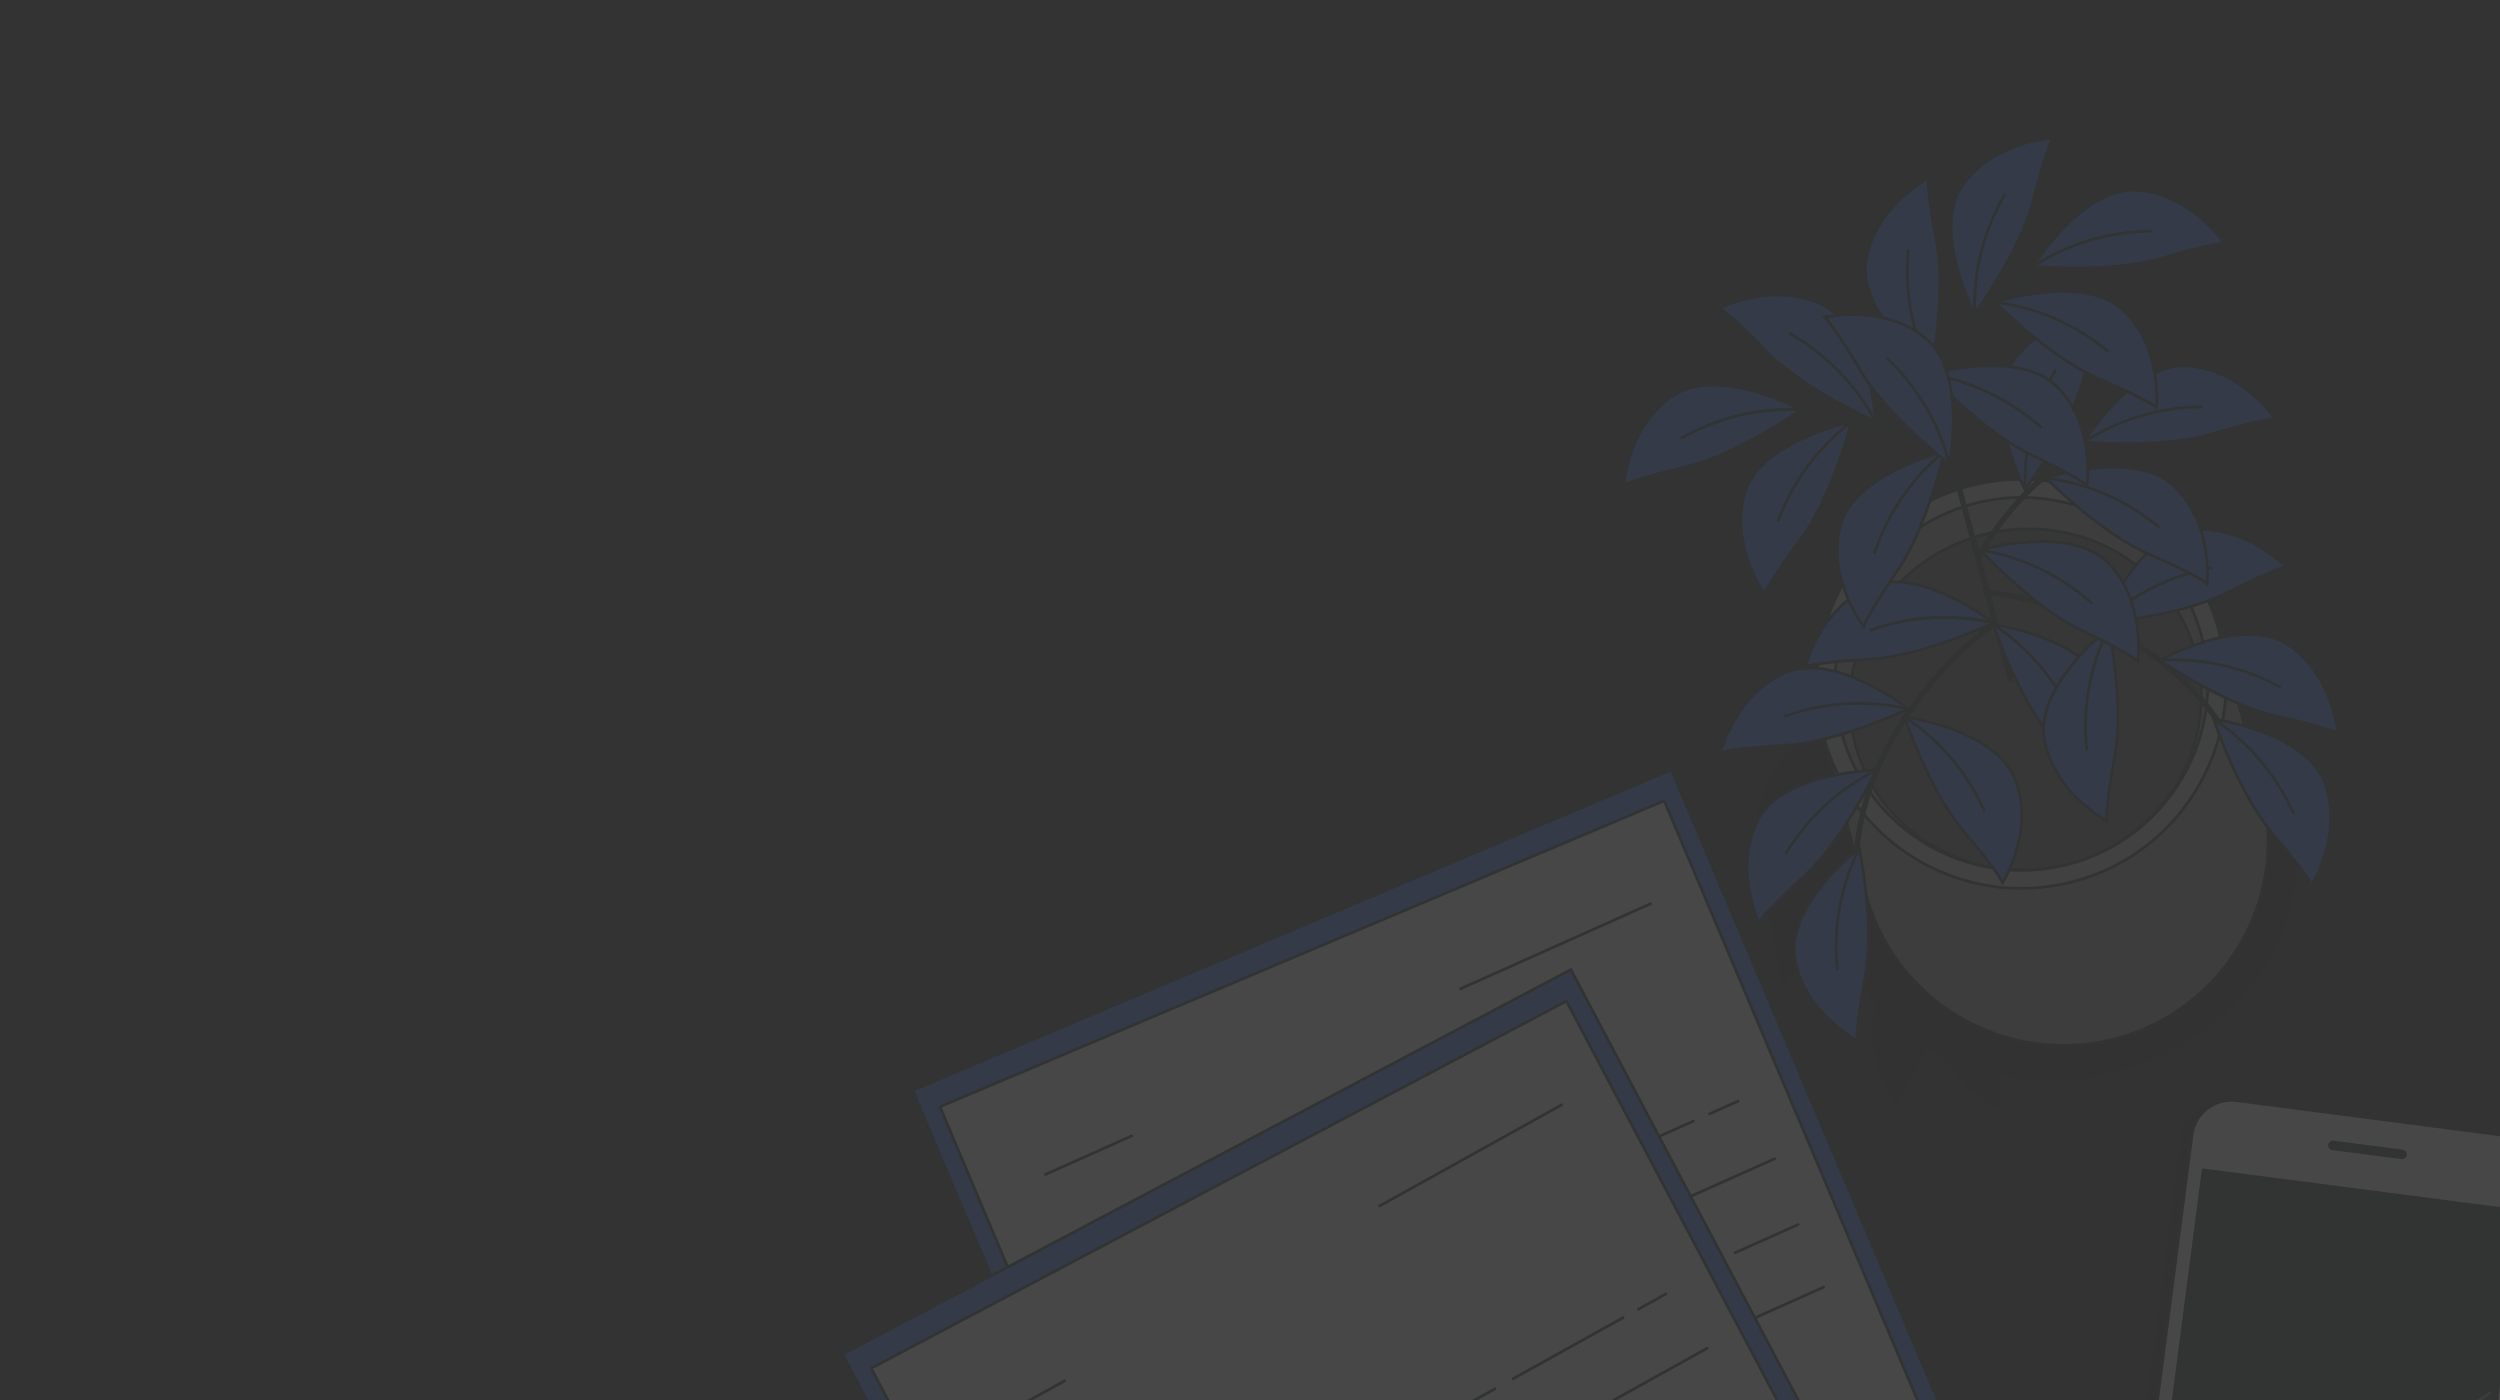 <svg width="100" height="56" viewBox="0 0 100 56" fill="none" xmlns="http://www.w3.org/2000/svg">
<rect x="0" y="0" width="100" height="56" fill="#333333" stroke="none"/>
<g style="mix-blend-mode:luminosity" opacity="0.1" clip-path="url(#clip0_1170_8498)">
<path d="M66.857 30.791L36.508 43.613L54.113 85.282L84.461 72.46L66.857 30.791Z" fill="#407BFF" stroke="#263238" stroke-width="0.112" stroke-miterlimit="10"/>
<path d="M66.568 32.031L37.599 44.27L54.404 84.046L83.373 71.807L66.568 32.031Z" fill="white" stroke="#263238" stroke-width="0.112" stroke-linecap="round" stroke-linejoin="round"/>
<path d="M58.425 39.55L66.023 36.15" stroke="#263238" stroke-width="0.112" stroke-linecap="round" stroke-linejoin="round"/>
<path d="M41.817 46.978L45.266 45.437" stroke="#263238" stroke-width="0.112" stroke-linecap="round" stroke-linejoin="round"/>
<path d="M68.376 44.557L69.524 44.045" stroke="#263238" stroke-width="0.112" stroke-linecap="round" stroke-linejoin="round"/>
<path d="M63.146 46.896L67.74 44.841" stroke="#263238" stroke-width="0.112" stroke-linecap="round" stroke-linejoin="round"/>
<path d="M60.479 48.09L62.39 47.236" stroke="#263238" stroke-width="0.112" stroke-linecap="round" stroke-linejoin="round"/>
<path d="M55.067 50.511L59.629 48.469" stroke="#263238" stroke-width="0.112" stroke-linecap="round" stroke-linejoin="round"/>
<path d="M51.581 52.071L54.265 50.871" stroke="#263238" stroke-width="0.112" stroke-linecap="round" stroke-linejoin="round"/>
<path d="M45.318 54.873L50.732 52.45" stroke="#263238" stroke-width="0.112" stroke-linecap="round" stroke-linejoin="round"/>
<path d="M67.071 48.102L70.983 46.351" stroke="#263238" stroke-width="0.112" stroke-linecap="round" stroke-linejoin="round"/>
<path d="M58.96 51.73L66.176 48.501" stroke="#263238" stroke-width="0.112" stroke-linecap="round" stroke-linejoin="round"/>
<path d="M53.426 54.205L57.656 52.314" stroke="#263238" stroke-width="0.112" stroke-linecap="round" stroke-linejoin="round"/>
<path d="M46.774 57.179L52.653 54.552" stroke="#263238" stroke-width="0.112" stroke-linecap="round" stroke-linejoin="round"/>
<path d="M69.406 50.108L71.918 48.984" stroke="#263238" stroke-width="0.112" stroke-linecap="round" stroke-linejoin="round"/>
<path d="M62.493 53.2L68.617 50.461" stroke="#263238" stroke-width="0.112" stroke-linecap="round" stroke-linejoin="round"/>
<path d="M60.931 53.9L61.916 53.459" stroke="#263238" stroke-width="0.112" stroke-linecap="round" stroke-linejoin="round"/>
<path d="M56.277 55.981L60.235 54.212" stroke="#263238" stroke-width="0.112" stroke-linecap="round" stroke-linejoin="round"/>
<path d="M67.705 53.83L72.944 51.485" stroke="#263238" stroke-width="0.112" stroke-linecap="round" stroke-linejoin="round"/>
<path d="M58.958 57.742L66.765 54.251" stroke="#263238" stroke-width="0.112" stroke-linecap="round" stroke-linejoin="round"/>
<path opacity="0.2" d="M80.485 27.075C77.792 27.797 75.652 29.471 74.43 31.542L74.257 27.497L72.683 29.039C71.993 29.538 71.401 30.16 70.937 30.874C70.142 32.08 70.113 33.828 70.113 33.828L73.073 31.419C73.073 31.419 70.463 35.599 70.712 36.527C70.96 37.456 71.257 39.486 71.257 39.486L73.453 36.96C73.491 37.101 73.515 37.247 73.553 37.39C73.831 38.424 74.335 39.383 75.029 40.199C74.853 40.862 74.834 41.557 74.975 42.229C75.151 42.944 75.459 43.62 75.882 44.224L77.11 41.937C77.264 42.029 77.42 42.114 77.582 42.196L78.664 43.478L80.051 44.474L79.94 43.136L79.744 42.973C81.385 43.335 83.09 43.293 84.712 42.85C89.707 41.512 92.807 36.897 91.641 32.543C90.474 28.189 85.48 25.737 80.485 27.075Z" fill="black"/>
<path d="M85.811 26.025C84.104 25.27 82.191 25.122 80.388 25.605C78.586 26.088 77.003 27.173 75.903 28.68L72.953 29.47L74.602 35.625C74.866 36.678 75.338 37.667 75.988 38.537C76.639 39.406 77.456 40.137 78.391 40.687C79.327 41.237 80.363 41.596 81.439 41.742C82.515 41.888 83.609 41.818 84.657 41.538C85.706 41.257 86.688 40.77 87.547 40.105C88.406 39.441 89.124 38.612 89.659 37.668C90.194 36.724 90.536 35.682 90.665 34.604C90.794 33.526 90.707 32.433 90.409 31.389L88.76 25.235L85.811 26.025Z" fill="#9E9E9E" stroke="#263238" stroke-width="0.112" stroke-linecap="round" stroke-linejoin="round"/>
<path d="M82.973 35.255C87.338 34.086 89.928 29.6 88.758 25.235C87.589 20.871 83.103 18.281 78.738 19.45C74.374 20.62 71.784 25.106 72.953 29.47C74.123 33.835 78.609 36.425 82.973 35.255Z" fill="#BDBDBD" stroke="#263238" stroke-width="0.112" stroke-linecap="round" stroke-linejoin="round"/>
<path d="M82.786 34.552C86.762 33.486 89.121 29.399 88.056 25.424C86.99 21.447 82.904 19.088 78.928 20.153C74.951 21.219 72.592 25.305 73.657 29.282C74.723 33.258 78.81 35.617 82.786 34.552Z" fill="#9E9E9E" stroke="#263238" stroke-width="0.112" stroke-linecap="round" stroke-linejoin="round"/>
<path d="M82.785 34.55C86.544 33.543 88.804 29.783 87.831 26.154C86.859 22.524 83.022 20.398 79.263 21.405C75.503 22.413 73.244 26.172 74.216 29.802C75.189 33.431 79.025 35.557 82.785 34.55Z" fill="#5C5C5C" stroke="#263238" stroke-width="0.112" stroke-linecap="round" stroke-linejoin="round"/>
<path d="M80.406 27.129L76.927 14.143" stroke="#263238" stroke-width="0.224" stroke-linecap="round" stroke-linejoin="round"/>
<path d="M79.713 24.976C79.713 24.976 74.594 28.57 74.253 34.273" stroke="#263238" stroke-width="0.224" stroke-linecap="round" stroke-linejoin="round"/>
<path d="M77.907 18.236C77.907 18.236 74.752 16.041 69.633 16.595" stroke="#263238" stroke-width="0.224" stroke-linecap="round" stroke-linejoin="round"/>
<path d="M75.059 30.803C75.059 30.803 71.325 30.867 70.325 32.793C69.325 34.719 70.348 36.9 70.348 36.9C70.348 36.9 70.594 36.473 72.159 35.043C73.725 33.614 75.059 30.803 75.059 30.803Z" fill="#407BFF" stroke="#263238" stroke-width="0.112" stroke-miterlimit="10"/>
<path d="M75.059 30.803C73.552 31.554 72.291 32.718 71.423 34.16L75.059 30.803Z" fill="#407BFF"/>
<path d="M75.059 30.803C73.552 31.554 72.291 32.718 71.423 34.16" stroke="#263238" stroke-width="0.112" stroke-miterlimit="10"/>
<path d="M74.374 33.918C74.374 33.918 71.432 36.214 71.8 38.361C72.169 40.508 74.286 41.627 74.286 41.627C74.286 41.627 74.225 41.14 74.609 39.056C74.994 36.971 74.374 33.918 74.374 33.918Z" fill="#407BFF" stroke="#263238" stroke-width="0.112" stroke-miterlimit="10"/>
<path d="M74.374 33.918C73.621 35.427 73.315 37.12 73.493 38.797L74.374 33.918Z" fill="#407BFF"/>
<path d="M74.374 33.918C73.621 35.427 73.315 37.12 73.493 38.797" stroke="#263238" stroke-width="0.112" stroke-miterlimit="10"/>
<path d="M76.183 28.671C76.183 28.671 79.879 29.189 80.634 31.233C81.388 33.276 80.106 35.306 80.106 35.306C80.106 35.306 79.916 34.853 78.54 33.241C77.165 31.628 76.183 28.671 76.183 28.671Z" fill="#407BFF" stroke="#263238" stroke-width="0.112" stroke-miterlimit="10"/>
<path d="M76.183 28.671C77.59 29.602 78.701 30.915 79.385 32.456L76.183 28.671Z" fill="#407BFF"/>
<path d="M76.183 28.671C77.59 29.602 78.701 30.915 79.385 32.456" stroke="#263238" stroke-width="0.112" stroke-miterlimit="10"/>
<path d="M79.731 24.979C79.731 24.979 83.428 25.496 84.182 27.54C84.936 29.584 83.662 31.612 83.662 31.612C83.662 31.612 83.469 31.158 82.095 29.547C80.72 27.936 79.731 24.979 79.731 24.979Z" fill="#407BFF" stroke="#263238" stroke-width="0.112" stroke-miterlimit="10"/>
<path d="M79.731 24.979C81.137 25.909 82.247 27.222 82.931 28.763L79.731 24.979Z" fill="#407BFF"/>
<path d="M79.731 24.979C81.137 25.909 82.247 27.222 82.931 28.763" stroke="#263238" stroke-width="0.112" stroke-miterlimit="10"/>
<path d="M76.328 28.355C76.328 28.355 73.391 26.043 71.402 26.912C69.412 27.781 68.813 30.108 68.813 30.108C68.813 30.108 69.274 29.933 71.39 29.816C73.505 29.699 76.328 28.355 76.328 28.355Z" fill="#407BFF" stroke="#263238" stroke-width="0.112" stroke-miterlimit="10"/>
<path d="M76.329 28.355C74.684 27.981 72.967 28.084 71.379 28.652L76.329 28.355Z" fill="#407BFF"/>
<path d="M76.329 28.355C74.684 27.981 72.967 28.084 71.379 28.652" stroke="#263238" stroke-width="0.112" stroke-miterlimit="10"/>
<path d="M79.444 23.68C79.444 23.68 85.672 24.234 88.821 29.003" stroke="#263238" stroke-width="0.224" stroke-linecap="round" stroke-linejoin="round"/>
<path d="M86.39 26.408C86.39 26.408 89.655 24.595 91.483 25.765C93.311 26.936 93.515 29.332 93.515 29.332C93.515 29.332 93.088 29.087 91.019 28.631C88.95 28.175 86.39 26.408 86.39 26.408Z" fill="#407BFF" stroke="#263238" stroke-width="0.112" stroke-miterlimit="10"/>
<path d="M86.39 26.408C88.072 26.301 89.749 26.677 91.224 27.493L86.39 26.408Z" fill="#407BFF"/>
<path d="M86.39 26.408C88.072 26.301 89.749 26.677 91.224 27.493" stroke="#263238" stroke-width="0.112" stroke-miterlimit="10"/>
<path d="M88.543 28.762C88.543 28.762 92.24 29.279 92.994 31.323C93.748 33.367 92.466 35.397 92.466 35.397C92.466 35.397 92.273 34.943 90.898 33.33C89.522 31.717 88.543 28.762 88.543 28.762Z" fill="#407BFF" stroke="#263238" stroke-width="0.112" stroke-miterlimit="10"/>
<path d="M88.543 28.762C89.949 29.692 91.06 31.005 91.745 32.545L88.543 28.762Z" fill="#407BFF"/>
<path d="M88.543 28.762C89.949 29.692 91.06 31.005 91.745 32.545" stroke="#263238" stroke-width="0.112" stroke-miterlimit="10"/>
<path d="M84.35 25.122C84.35 25.122 81.407 27.418 81.777 29.567C82.146 31.717 84.27 32.83 84.27 32.83C84.27 32.83 84.209 32.342 84.593 30.258C84.978 28.174 84.35 25.122 84.35 25.122Z" fill="#407BFF" stroke="#263238" stroke-width="0.112" stroke-miterlimit="10"/>
<path d="M84.35 25.122C83.598 26.631 83.292 28.324 83.47 30.001L84.35 25.122Z" fill="#407BFF"/>
<path d="M84.35 25.122C83.598 26.631 83.292 28.324 83.47 30.001" stroke="#263238" stroke-width="0.112" stroke-miterlimit="10"/>
<path d="M84.067 24.92C84.067 24.92 85.453 21.45 87.609 21.202C89.765 20.954 91.449 22.673 91.449 22.673C91.449 22.673 90.962 22.754 89.071 23.709C87.18 24.664 84.067 24.92 84.067 24.92Z" fill="#407BFF" stroke="#263238" stroke-width="0.112" stroke-miterlimit="10"/>
<path d="M84.067 24.92C85.304 23.774 86.843 23.005 88.502 22.703L84.067 24.92Z" fill="#407BFF"/>
<path d="M84.067 24.92C85.304 23.774 86.843 23.005 88.502 22.703" stroke="#263238" stroke-width="0.112" stroke-miterlimit="10"/>
<path d="M79.733 24.916C79.733 24.916 76.799 22.604 74.803 23.468C72.808 24.332 72.214 26.664 72.214 26.664C72.214 26.664 72.675 26.489 74.79 26.37C76.906 26.251 79.733 24.916 79.733 24.916Z" fill="#407BFF" stroke="#263238" stroke-width="0.112" stroke-miterlimit="10"/>
<path d="M79.733 24.916C78.089 24.542 76.372 24.646 74.785 25.215L79.733 24.916Z" fill="#407BFF"/>
<path d="M79.733 24.916C78.089 24.542 76.372 24.646 74.785 25.215" stroke="#263238" stroke-width="0.112" stroke-miterlimit="10"/>
<path d="M77.771 18.058C77.771 18.058 74.137 18.96 73.605 21.06C73.074 23.16 74.545 25.06 74.545 25.06C74.545 25.06 74.691 24.59 75.89 22.843C77.088 21.096 77.771 18.058 77.771 18.058Z" fill="#407BFF" stroke="#263238" stroke-width="0.112" stroke-miterlimit="10"/>
<path d="M77.771 18.058C76.467 19.126 75.496 20.545 74.973 22.148L77.771 18.058Z" fill="#407BFF"/>
<path d="M77.771 18.058C76.467 19.126 75.496 20.545 74.973 22.148" stroke="#263238" stroke-width="0.112" stroke-miterlimit="10"/>
<path d="M72.044 16.386C72.044 16.386 68.752 14.621 66.938 15.816C65.124 17.01 64.952 19.412 64.952 19.412C64.952 19.412 65.375 19.159 67.439 18.673C69.503 18.186 72.044 16.386 72.044 16.386Z" fill="#407BFF" stroke="#263238" stroke-width="0.112" stroke-miterlimit="10"/>
<path d="M72.044 16.386C70.36 16.303 68.688 16.704 67.224 17.541L72.044 16.386Z" fill="#407BFF"/>
<path d="M72.044 16.386C70.36 16.303 68.688 16.704 67.224 17.541" stroke="#263238" stroke-width="0.112" stroke-miterlimit="10"/>
<path d="M74.061 16.872C74.061 16.872 70.405 17.637 69.79 19.722C69.175 21.808 70.584 23.752 70.584 23.752C70.584 23.752 70.743 23.279 72.012 21.586C73.282 19.894 74.061 16.872 74.061 16.872Z" fill="#407BFF" stroke="#263238" stroke-width="0.112" stroke-miterlimit="10"/>
<path d="M74.062 16.872C72.72 17.893 71.698 19.277 71.116 20.86L74.062 16.872Z" fill="#407BFF"/>
<path d="M74.062 16.872C72.72 17.893 71.698 19.277 71.116 20.86" stroke="#263238" stroke-width="0.112" stroke-miterlimit="10"/>
<path d="M75.018 16.857C75.018 16.857 74.841 13.127 72.886 12.187C70.93 11.246 68.779 12.325 68.779 12.325C68.779 12.325 69.213 12.559 70.689 14.081C72.164 15.602 75.018 16.857 75.018 16.857Z" fill="#407BFF" stroke="#263238" stroke-width="0.112" stroke-miterlimit="10"/>
<path d="M75.018 16.857C74.224 15.37 73.021 14.141 71.552 13.315L75.018 16.857Z" fill="#407BFF"/>
<path d="M75.018 16.857C74.224 15.37 73.021 14.141 71.552 13.315" stroke="#263238" stroke-width="0.112" stroke-miterlimit="10"/>
<path d="M79.188 22.222C79.188 22.222 80.829 18.743 85.534 16.665" stroke="#263238" stroke-width="0.224" stroke-linecap="round" stroke-linejoin="round"/>
<path d="M79.219 21.999C79.219 21.999 82.807 20.966 84.326 22.517C85.844 24.067 85.511 26.45 85.511 26.45C85.511 26.45 85.15 26.116 83.239 25.205C81.328 24.293 79.219 21.999 79.219 21.999Z" fill="#407BFF" stroke="#263238" stroke-width="0.112" stroke-miterlimit="10"/>
<path d="M79.218 21.998C80.882 22.273 82.433 23.017 83.687 24.143L79.218 21.998Z" fill="#407BFF"/>
<path d="M79.218 21.998C80.882 22.273 82.433 23.017 83.687 24.143" stroke="#263238" stroke-width="0.112" stroke-miterlimit="10"/>
<path d="M83.351 17.68C83.351 17.68 85.319 14.506 87.488 14.634C89.656 14.761 91.004 16.756 91.004 16.756C91.004 16.756 90.511 16.748 88.483 17.358C86.454 17.969 83.351 17.68 83.351 17.68Z" fill="#407BFF" stroke="#263238" stroke-width="0.112" stroke-miterlimit="10"/>
<path d="M83.351 17.68C84.768 16.767 86.417 16.278 88.103 16.271L83.351 17.68Z" fill="#407BFF"/>
<path d="M83.351 17.68C84.768 16.767 86.417 16.278 88.103 16.271" stroke="#263238" stroke-width="0.112" stroke-miterlimit="10"/>
<path d="M81.839 19.119C81.839 19.119 85.387 17.953 86.962 19.45C88.537 20.947 88.288 23.337 88.288 23.337C88.288 23.337 87.913 23.007 85.97 22.175C84.026 21.343 81.839 19.119 81.839 19.119Z" fill="#407BFF" stroke="#263238" stroke-width="0.112" stroke-miterlimit="10"/>
<path d="M81.839 19.119C83.511 19.332 85.087 20.018 86.381 21.098L81.839 19.119Z" fill="#407BFF"/>
<path d="M81.839 19.119C83.511 19.332 85.087 20.018 86.381 21.098" stroke="#263238" stroke-width="0.112" stroke-miterlimit="10"/>
<path d="M81.002 19.582C81.002 19.582 79.288 16.264 80.514 14.472C81.739 12.679 84.15 12.539 84.15 12.539C84.15 12.539 83.89 12.96 83.373 15.015C82.855 17.07 81.002 19.582 81.002 19.582Z" fill="#407BFF" stroke="#263238" stroke-width="0.112" stroke-miterlimit="10"/>
<path d="M81.002 19.582C80.947 17.897 81.374 16.232 82.234 14.781L81.002 19.582Z" fill="#407BFF"/>
<path d="M81.002 19.582C80.947 17.897 81.374 16.232 82.234 14.781" stroke="#263238" stroke-width="0.112" stroke-miterlimit="10"/>
<path d="M77.16 15.191C77.16 15.191 78.801 11.711 83.505 9.632" stroke="#263238" stroke-width="0.224" stroke-linecap="round" stroke-linejoin="round"/>
<path d="M77.19 14.966C77.19 14.966 80.779 13.933 82.297 15.484C83.815 17.035 83.483 19.418 83.483 19.418C83.483 19.418 83.122 19.083 81.211 18.172C79.3 17.261 77.19 14.966 77.19 14.966Z" fill="#407BFF" stroke="#263238" stroke-width="0.112" stroke-miterlimit="10"/>
<path d="M77.19 14.966C78.854 15.24 80.404 15.984 81.659 17.111L77.19 14.966Z" fill="#407BFF"/>
<path d="M77.19 14.966C78.854 15.24 80.404 15.984 81.659 17.111" stroke="#263238" stroke-width="0.112" stroke-miterlimit="10"/>
<path d="M77.239 14.834C77.239 14.834 74.289 12.543 74.647 10.401C75.006 8.259 77.128 7.128 77.128 7.128C77.128 7.128 77.069 7.618 77.464 9.7C77.858 11.783 77.239 14.834 77.239 14.834Z" fill="#407BFF" stroke="#263238" stroke-width="0.112" stroke-miterlimit="10"/>
<path d="M77.239 14.835C76.48 13.329 76.167 11.638 76.338 9.961L77.239 14.835Z" fill="#407BFF"/>
<path d="M77.239 14.835C76.48 13.329 76.167 11.638 76.338 9.961" stroke="#263238" stroke-width="0.112" stroke-miterlimit="10"/>
<path d="M81.324 10.652C81.324 10.652 83.292 7.477 85.46 7.605C87.629 7.732 88.976 9.73 88.976 9.73C88.976 9.73 88.483 9.722 86.454 10.332C84.425 10.943 81.324 10.652 81.324 10.652Z" fill="#407BFF" stroke="#263238" stroke-width="0.112" stroke-miterlimit="10"/>
<path d="M81.324 10.652C82.739 9.741 84.385 9.253 86.068 9.245L81.324 10.652Z" fill="#407BFF"/>
<path d="M81.324 10.652C82.739 9.741 84.385 9.253 86.068 9.245" stroke="#263238" stroke-width="0.112" stroke-miterlimit="10"/>
<path d="M79.81 12.086C79.81 12.086 83.359 10.92 84.934 12.417C86.509 13.914 86.26 16.304 86.26 16.304C86.26 16.304 85.885 15.974 83.942 15.144C81.999 14.315 79.81 12.086 79.81 12.086Z" fill="#407BFF" stroke="#263238" stroke-width="0.112" stroke-miterlimit="10"/>
<path d="M79.81 12.086C81.48 12.302 83.053 12.99 84.345 14.069L79.81 12.086Z" fill="#407BFF"/>
<path d="M79.81 12.086C81.48 12.302 83.053 12.99 84.345 14.069" stroke="#263238" stroke-width="0.112" stroke-miterlimit="10"/>
<path d="M78.984 12.549C78.984 12.549 77.26 9.232 78.477 7.441C79.694 5.65 82.115 5.521 82.115 5.521C82.115 5.521 81.854 5.94 81.337 7.995C80.819 10.05 78.984 12.549 78.984 12.549Z" fill="#407BFF" stroke="#263238" stroke-width="0.112" stroke-miterlimit="10"/>
<path d="M78.985 12.549C78.928 10.867 79.352 9.204 80.207 7.755L78.985 12.549Z" fill="#407BFF"/>
<path d="M78.985 12.549C78.928 10.867 79.352 9.204 80.207 7.755" stroke="#263238" stroke-width="0.112" stroke-miterlimit="10"/>
<path d="M77.98 18.568C77.98 18.568 78.694 14.901 77.018 13.524C75.341 12.147 72.993 12.688 72.993 12.688C72.993 12.688 73.36 13.02 74.432 14.846C75.505 16.671 77.98 18.568 77.98 18.568Z" fill="#407BFF" stroke="#263238" stroke-width="0.112" stroke-miterlimit="10"/>
<path d="M77.98 18.568C77.561 16.935 76.685 15.455 75.454 14.303L77.98 18.568Z" fill="#407BFF"/>
<path d="M77.98 18.568C77.561 16.935 76.685 15.455 75.454 14.303" stroke="#263238" stroke-width="0.112" stroke-miterlimit="10"/>
<path opacity="0.2" d="M99.82 45.55L89.017 44.145C88.144 44.032 87.343 44.648 87.23 45.522L84.21 68.74C84.096 69.614 84.712 70.415 85.586 70.528L96.389 71.933C97.263 72.047 98.063 71.431 98.177 70.557L101.197 47.338C101.31 46.464 100.694 45.664 99.82 45.55Z" fill="black"/>
<path d="M100.27 45.428L89.467 44.023C88.593 43.91 87.793 44.526 87.679 45.4L84.659 68.619C84.546 69.492 85.162 70.293 86.036 70.407L96.838 71.811C97.712 71.925 98.513 71.309 98.626 70.435L101.646 47.216C101.76 46.343 101.144 45.542 100.27 45.428Z" fill="white" stroke="#263238" stroke-width="0.112" stroke-linecap="round" stroke-linejoin="round"/>
<path d="M100.854 48.452L88.128 46.797L85.451 67.385L98.176 69.04L100.854 48.452Z" fill="#263238" stroke="#263238" stroke-width="0.112" stroke-linecap="round" stroke-linejoin="round"/>
<path d="M99.603 55.722L90.857 61.171" stroke="#8A8A8A" stroke-width="0.112" stroke-linecap="round" stroke-linejoin="round"/>
<path d="M96.059 46.363L93.292 46.004C93.267 46.001 93.243 45.993 93.222 45.981C93.2 45.968 93.181 45.952 93.166 45.932C93.15 45.912 93.139 45.89 93.133 45.866C93.126 45.842 93.124 45.816 93.128 45.792C93.131 45.767 93.139 45.743 93.151 45.721C93.163 45.7 93.18 45.681 93.2 45.665C93.219 45.65 93.242 45.639 93.266 45.632C93.29 45.626 93.315 45.624 93.34 45.627L96.106 45.986C96.157 45.993 96.202 46.019 96.233 46.059C96.264 46.099 96.278 46.15 96.272 46.2C96.268 46.225 96.26 46.249 96.248 46.27C96.235 46.292 96.219 46.311 96.199 46.326C96.179 46.341 96.156 46.352 96.132 46.358C96.109 46.365 96.083 46.366 96.059 46.363Z" fill="#263238"/>
<path d="M62.836 38.783L33.704 54.169L54.829 94.168L83.961 78.782L62.836 38.783Z" fill="#407BFF" stroke="#263238" stroke-width="0.112" stroke-miterlimit="10"/>
<path d="M62.655 40.043L34.847 54.73L55.012 92.912L82.82 78.225L62.655 40.043Z" fill="white" stroke="#263238" stroke-width="0.112" stroke-linecap="round" stroke-linejoin="round"/>
<path d="M55.189 48.235L62.466 44.194" stroke="#263238" stroke-width="0.112" stroke-linecap="round" stroke-linejoin="round"/>
<path d="M39.282 57.065L42.585 55.232" stroke="#263238" stroke-width="0.112" stroke-linecap="round" stroke-linejoin="round"/>
<path d="M65.535 52.367L66.634 51.758" stroke="#263238" stroke-width="0.112" stroke-linecap="round" stroke-linejoin="round"/>
<path d="M60.525 55.148L64.925 52.705" stroke="#263238" stroke-width="0.112" stroke-linecap="round" stroke-linejoin="round"/>
<path d="M57.971 56.567L59.801 55.551" stroke="#263238" stroke-width="0.112" stroke-linecap="round" stroke-linejoin="round"/>
<path d="M64.539 56.011L68.286 53.93" stroke="#263238" stroke-width="0.112" stroke-linecap="round" stroke-linejoin="round"/>
</g>
<defs>
<clipPath id="clip0_1170_8498">
<rect width="104.008" height="104.008" fill="white" transform="translate(-4 21.919) rotate(-15)"/>
</clipPath>
</defs>
</svg>
